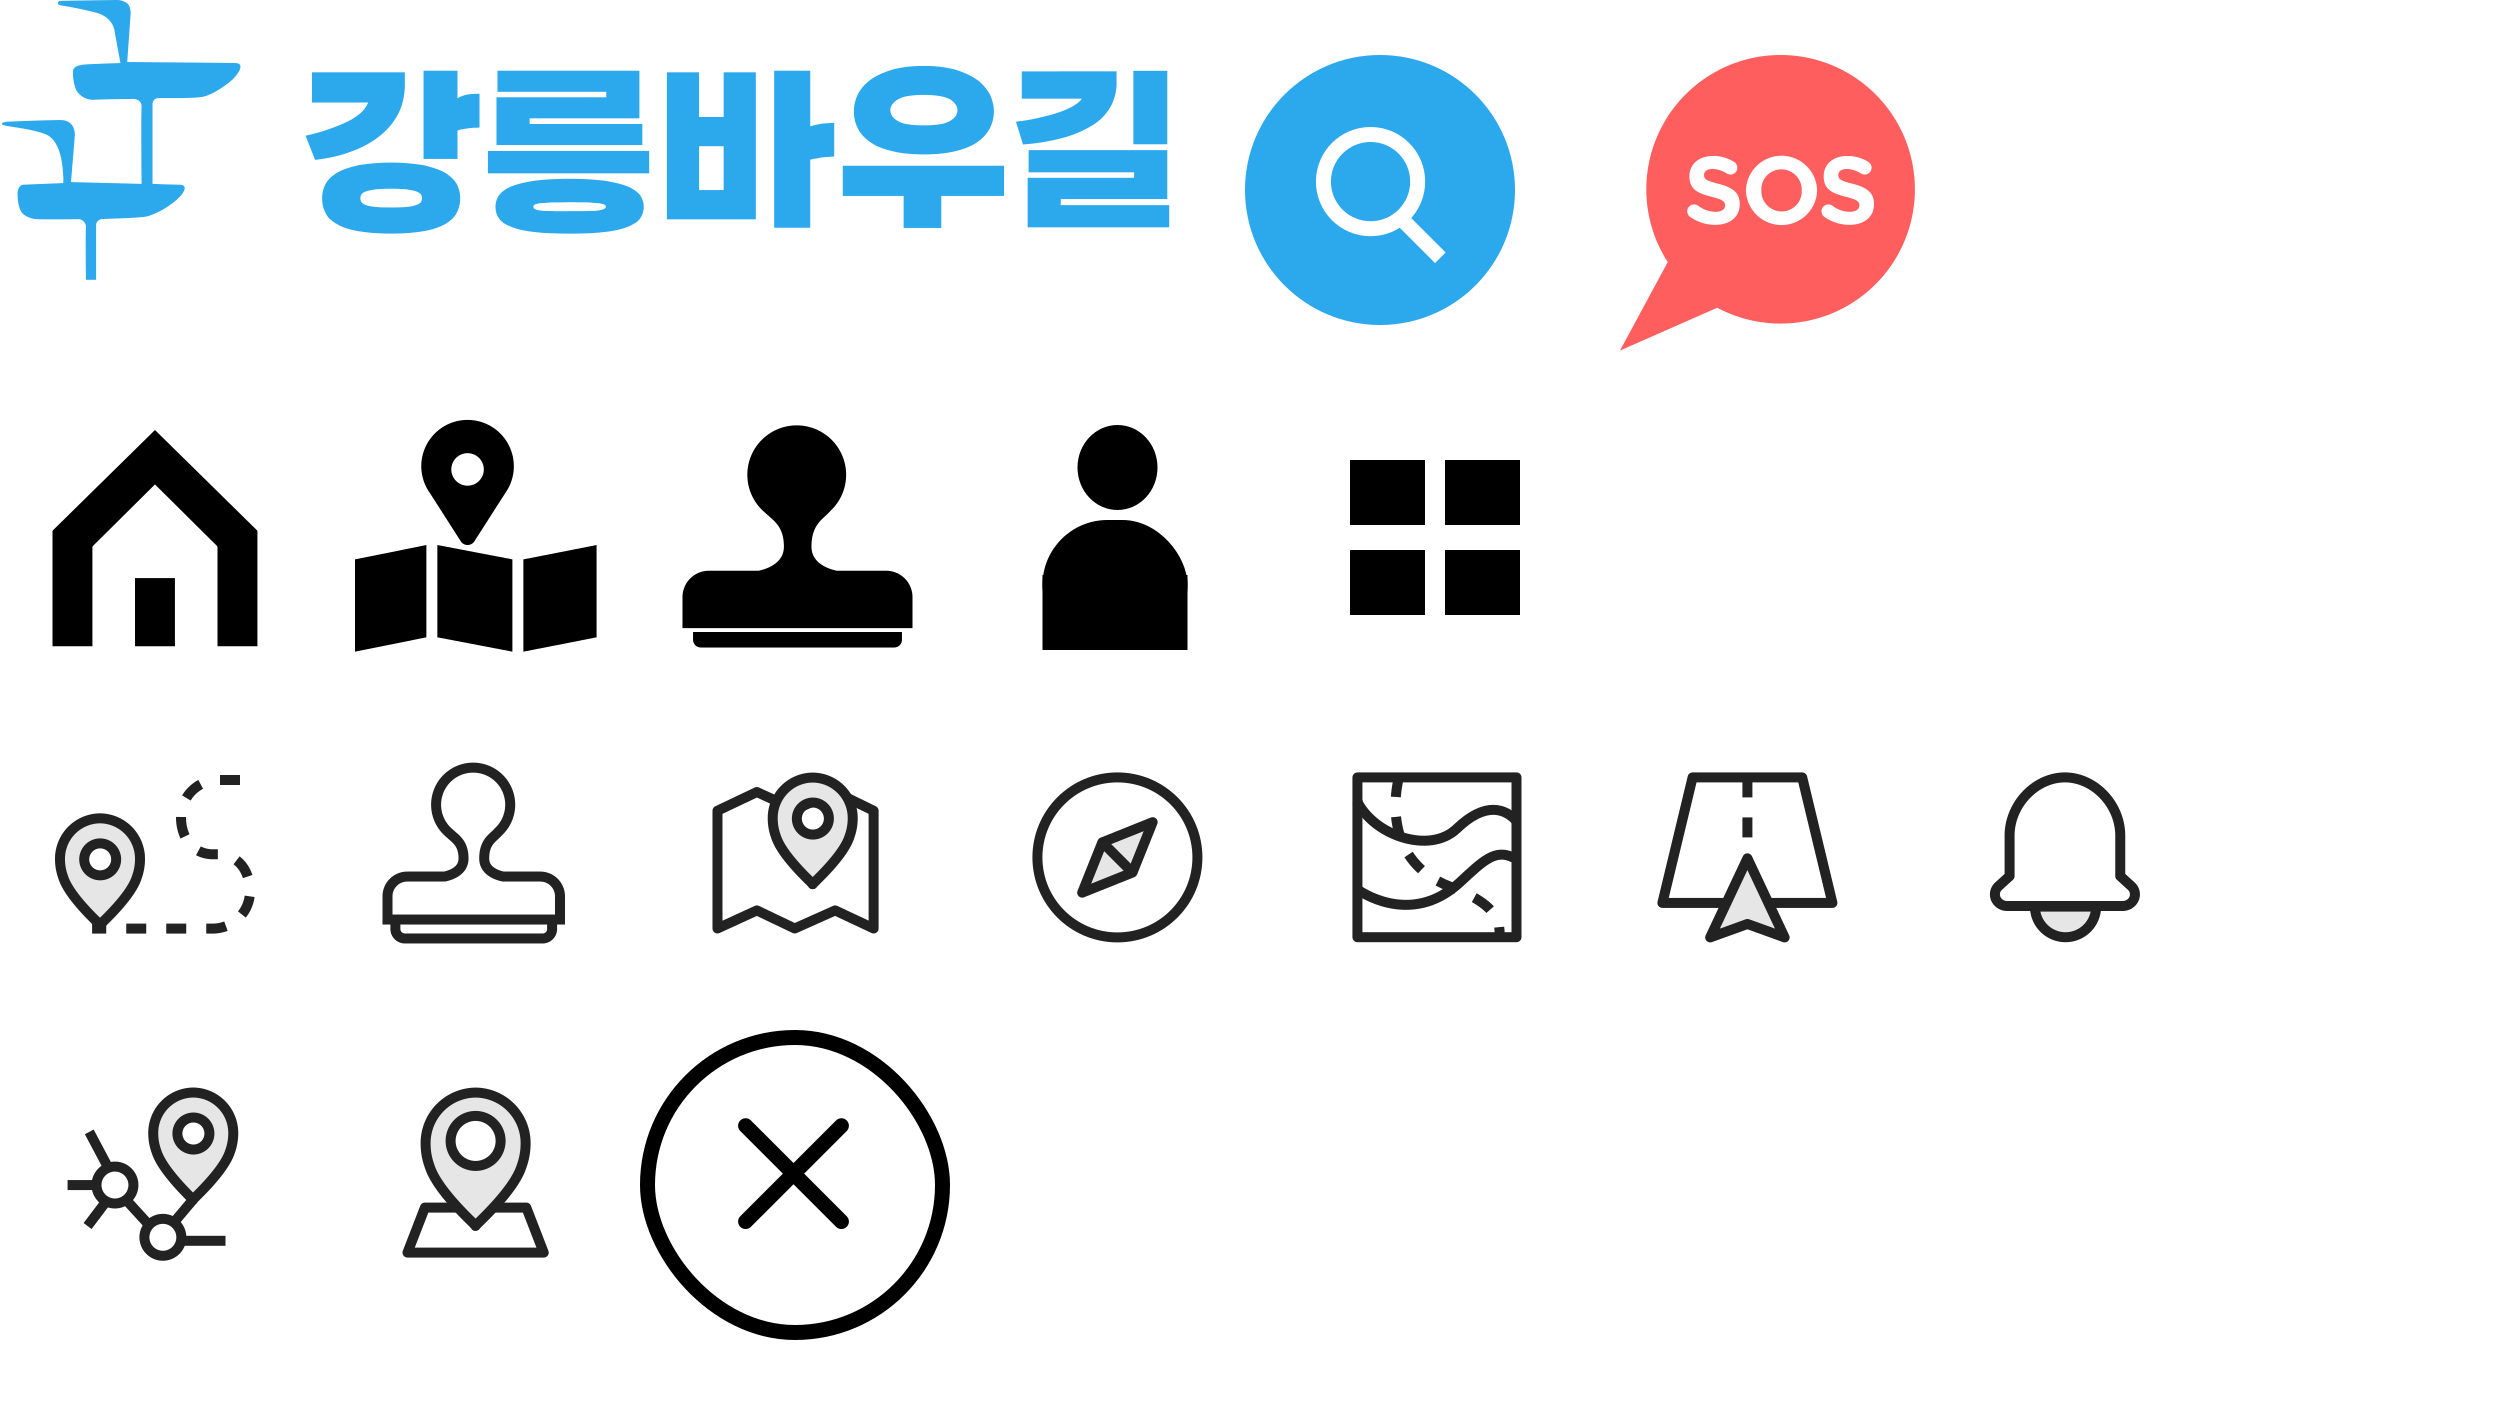 <svg xmlns="http://www.w3.org/2000/svg" xmlns:xlink="http://www.w3.org/1999/xlink" width="500" height="283" viewBox="0 0 500 283"><defs><clipPath id="a"><rect width="29.25" height="34" fill="none"/></clipPath><clipPath id="b"><rect width="34.135" height="34.644" fill="none"/></clipPath><clipPath id="c"><rect width="36" height="34" fill="none"/></clipPath><clipPath id="e"><rect width="33.814" height="33.955" fill="none"/></clipPath><clipPath id="f"><rect width="40" height="31.718" fill="none"/></clipPath><clipPath id="g"><rect width="33.226" height="32.182" fill="none"/></clipPath><clipPath id="h"><rect width="34" height="34" fill="none"/></clipPath><filter id="i" x="113" y="191" width="92" height="92" filterUnits="userSpaceOnUse"><feOffset dy="2" input="SourceAlpha"/><feGaussianBlur stdDeviation="5" result="j"/><feFlood flood-opacity="0.161"/><feComposite operator="in" in2="j"/><feComposite in="SourceGraphic"/></filter></defs><rect width="500" height="140" fill="none"/><g transform="translate(-2)"><g transform="translate(73 84)"><path d="M23.155,164.668a9.254,9.254,0,1,0-16.8,5.34l6.236,9.739a1.617,1.617,0,0,0,2.629,0l6.236-9.739a9.2,9.2,0,0,0,1.7-5.34Z" transform="translate(8.611 -155.414)"/><path d="M17.885,165.068a3.25,3.25,0,1,1-3.25-3.25A3.25,3.25,0,0,1,17.885,165.068Z" transform="translate(7.877 -155.183)" fill="#fff"/><path d="M0-1.8,14.275-4.667V13.788L0,16.659Z" transform="translate(0 29.674)"/><path d="M15.007-1.8,0-4.667V13.788l15.007,2.871Z" transform="translate(16.471 29.674)"/><path d="M0-1.8,14.64-4.667V13.788L0,16.659Z" transform="translate(33.674 29.674)"/></g><rect width="62" height="62" transform="translate(66 76)" fill="none"/></g><g transform="translate(10.5 86)"><path d="M7.321,23.955h0L0,20.146,20.492,0,40.983,20.146l-7.321,3.808L20.492,10.885,7.322,23.954Z"/><rect width="7.984" height="23.056" transform="translate(32.999 20.192)"/><rect width="7.984" height="13.628" transform="translate(16.5 29.621)"/><rect width="7.984" height="23.056" transform="translate(0 20.192)"/></g><rect width="62" height="62" transform="translate(0 76)" fill="none"/><g transform="translate(-5)"><g transform="translate(10728 1609)"><rect width="15" height="13" transform="translate(-10453 -1517)"/><rect width="15" height="13" transform="translate(-10453 -1499)"/><rect width="15" height="13" transform="translate(-10434 -1517)"/><rect width="15" height="13" transform="translate(-10434 -1499)"/></g><rect width="62" height="62" transform="translate(261 76)" fill="none"/></g><g transform="translate(-3)"><g transform="translate(210.847 84.961)"><ellipse cx="8" cy="8.5" rx="8" ry="8.5" transform="translate(7.653 0.039)"/><rect width="29" height="26" rx="13" transform="translate(0.653 19.039)"/><rect width="29" height="15" transform="translate(0.653 30.039)"/></g><rect width="62" height="62" transform="translate(195 76)" fill="none"/></g><g transform="translate(-377 -31)"><g transform="translate(625.807 42.018)"><circle cx="27" cy="27" r="27" transform="translate(0.194 -0.018)" fill="#2ca8ec"/><g transform="translate(14.378 14.378)"><g transform="translate(0 0)" fill="none" stroke="#fff" stroke-width="3"><circle cx="10.925" cy="10.925" r="10.925" stroke="none"/><circle cx="10.925" cy="10.925" r="9.425" fill="none"/></g><path d="M-86.5-280.667l8.5,8.5" transform="translate(102.888 298.332)" fill="none" stroke="#fff" stroke-width="3"/></g></g><rect width="76" height="76" transform="translate(615 31)" fill="none"/></g><g transform="translate(-219 -31)"><g transform="translate(543 42)"><path d="M32.123,163.427A26.86,26.86,0,0,0,9.549,204.838L0,222.539l19.453-8.57a26.858,26.858,0,1,0,12.67-50.541" transform="translate(0 -163.427)" fill="#ff5e5e"/><path d="M131.842,361.728a1.375,1.375,0,0,1-.555-1.109,1.355,1.355,0,0,1,1.377-1.358,1.417,1.417,0,0,1,.842.268,5.646,5.646,0,0,0,3.424,1.2c1.2,0,1.932-.478,1.932-1.262v-.038c0-.746-.459-1.128-2.7-1.7-2.7-.689-4.437-1.435-4.437-4.093V353.6c0-2.429,1.951-4.036,4.686-4.036a7.772,7.772,0,0,1,4.246,1.186,1.363,1.363,0,0,1-.727,2.525,1.414,1.414,0,0,1-.746-.21,5.571,5.571,0,0,0-2.812-.9c-1.129,0-1.721.517-1.721,1.167v.038c0,.88.574,1.167,2.888,1.76,2.716.708,4.246,1.683,4.246,4.017v.038c0,2.659-2.027,4.151-4.916,4.151a8.642,8.642,0,0,1-5.03-1.607" transform="translate(-117.841 -329.369)" fill="#fff"/><path d="M205.255,356.285v-.038a7.118,7.118,0,0,1,14.23-.038v.038a7.118,7.118,0,0,1-14.23.038m11.151,0v-.038a4.067,4.067,0,0,0-4.055-4.208,4,4,0,0,0-4.017,4.169v.038a4.068,4.068,0,0,0,4.055,4.208,4,4,0,0,0,4.017-4.17" transform="translate(-180.062 -329.167)" fill="#fff"/><path d="M300.935,361.728a1.375,1.375,0,0,1-.555-1.109,1.355,1.355,0,0,1,1.377-1.358,1.417,1.417,0,0,1,.842.268,5.646,5.646,0,0,0,3.424,1.2c1.2,0,1.932-.478,1.932-1.262v-.038c0-.746-.459-1.128-2.7-1.7-2.7-.689-4.437-1.435-4.437-4.093V353.6c0-2.429,1.951-4.036,4.686-4.036a7.773,7.773,0,0,1,4.246,1.186,1.363,1.363,0,0,1-.727,2.525,1.414,1.414,0,0,1-.746-.21,5.571,5.571,0,0,0-2.812-.9c-1.128,0-1.721.517-1.721,1.167v.038c0,.88.574,1.167,2.888,1.76,2.716.708,4.246,1.683,4.246,4.017v.038c0,2.659-2.027,4.151-4.916,4.151a8.642,8.642,0,0,1-5.03-1.607" transform="translate(-260.08 -329.369)" fill="#fff"/></g><rect width="76" height="76" transform="translate(535 31)" fill="none"/></g><g transform="translate(-2)"><path d="M3.659,44.5A1.549,1.549,0,0,1,2.11,42.946V41.4H43.89v1.549A1.549,1.549,0,0,1,42.341,44.5ZM0,40.621v-6.2A5.271,5.271,0,0,1,5.271,29.15h9.946c1.982-.435,5.062-1.625,5.062-4.828,0-4.19-2.246-5.311-3.7-6.728a9.881,9.881,0,1,1,13-.405c-1.384,1.64-3.782,2.553-3.782,7.133,0,3.2,3.08,4.394,5.062,4.828h9.873A5.272,5.272,0,0,1,46,34.42v6.2Z" transform="translate(138.5 85)"/><rect width="62" height="62" transform="translate(130 76)" fill="none"/></g><rect width="236" height="56" fill="none"/><g transform="translate(-133.744 -440.257)"><path d="M2486.12,4694.6c0,.6,1.355.239,7.736,1.875,3.589,1.037,3.629,3.988,3.629,3.988l1.116,6.062s-6.141.2-6.978.278-2.432.2-2.512,1.355a9.553,9.553,0,0,0,.6,3.67,3.887,3.887,0,0,0,3.749,2.034c2.352-.121,7.735-.16,7.735-.16s1.755,0,1.635,1.675,0,15.312,0,15.312l-14.116-.359.758-9.172s.358-3.229-2.872-3.229-10.447.319-10.567.319-1.355.118-1.077.559,5.264.637,8.654,1.953,3.47,7.417,3.549,8.334a6.66,6.66,0,0,1,0,1.436l-7.935.319s-1.276.04-1.2,2.073.519,3.27,1.2,3.868a4.775,4.775,0,0,0,2.791.958c1.077.081,8.414,0,8.414,0a1.664,1.664,0,0,1,1.276,1.915c-.12,1.674,0,10.208,0,10.208h2.034V4738.9a1.227,1.227,0,0,1,1.116-1.158c1.077-.121,7.138-.159,9.132-.559a16.187,16.187,0,0,0,6.819-4.267c1.037-1.4.838-2.073-.6-2.073s-5.184-.159-5.184-.159v-15.632s-.2-1.476,1.2-1.517,6.819.121,8.892-.279,5.424-2.791,6.46-4.026,1.675-2.672,0-2.711-21.614-.2-21.614-.2l.678-9.609s.08-1.516-.678-2.114a3.49,3.49,0,0,0-2.273-.679c-.677,0-10.926.16-10.926.16S2486.12,4694,2486.12,4694.6Z" transform="translate(-2340.772 -4253.656)" fill="#2ca8ec"/><path d="M20.709-31.278v3a15.228,15.228,0,0,1-.41,2.866,10.823,10.823,0,0,1-.955,2.516,13.419,13.419,0,0,1-1.56,2.32,14.445,14.445,0,0,1-2.067,2.009,18.459,18.459,0,0,1-2.574,1.716A20.334,20.334,0,0,1,10.1-15.483a23.418,23.418,0,0,1-3.51,1.073,37.765,37.765,0,0,1-3.822.644L.858-18.6a42.041,42.041,0,0,0,4.5-1.248,35.4,35.4,0,0,0,3.764-1.521,11.457,11.457,0,0,0,2.711-1.736,5.67,5.67,0,0,0,1.54-2.125H2.145v-6.045Zm14.937,4.29v6.747a1.8,1.8,0,0,0-.253.02,2.071,2.071,0,0,1-.292.02h-.585l-.7.078q-.351.039-.663.078-.2.039-.37.058a2.51,2.51,0,0,0-.332.059,2.631,2.631,0,0,1-.312.059,2.236,2.236,0,0,1-.273.02q-.234.078-.37.136t-.253.1v5.655H24.453V-31.59h6.786v5.5a4.418,4.418,0,0,1,.7-.351q.39-.156.9-.312a8.649,8.649,0,0,1,1.209-.175Q34.749-26.988,35.646-26.988ZM17.979-4.251q.936,0,1.7-.019t1.385-.1A7.705,7.705,0,0,0,22.113-4.5a7.364,7.364,0,0,0,.819-.215,3.144,3.144,0,0,0,.585-.253,1.389,1.389,0,0,0,.39-.332,1.087,1.087,0,0,0,.175-.37,1.7,1.7,0,0,0,.059-.449,1.351,1.351,0,0,0-.059-.39,1.72,1.72,0,0,0-.175-.39,2.556,2.556,0,0,0-.39-.312,2.456,2.456,0,0,0-.585-.273,5.436,5.436,0,0,0-.819-.2q-.468-.078-1.053-.195-.624-.039-1.385-.078T17.979-8Q17-8,16.224-7.956t-1.365.078q-.624.117-1.092.195a4.248,4.248,0,0,0-.78.2,2.456,2.456,0,0,0-.585.273,1.416,1.416,0,0,0-.351.312,1.72,1.72,0,0,0-.175.39,1.351,1.351,0,0,0-.059.39,1.7,1.7,0,0,0,.059.449,1.087,1.087,0,0,0,.175.37.962.962,0,0,0,.351.332,3.144,3.144,0,0,0,.585.253,5.4,5.4,0,0,0,.78.215,7.8,7.8,0,0,0,1.092.136,12.907,12.907,0,0,0,1.365.1Q17-4.251,17.979-4.251Zm0,5.226q-2.028,0-3.7-.137T11.31.468a15.529,15.529,0,0,1-2.437-.6A8.76,8.76,0,0,1,7.059-.975,6.935,6.935,0,0,1,5.674-1.989a3.468,3.468,0,0,1-.838-1.248,4.794,4.794,0,0,1-.507-1.346,7.279,7.279,0,0,1-.156-1.54,6.454,6.454,0,0,1,.156-1.4,5.422,5.422,0,0,1,.507-1.365,4.6,4.6,0,0,1,.877-1.189A7.62,7.62,0,0,1,7.1-11.154a10.044,10.044,0,0,1,1.833-.839,22.323,22.323,0,0,1,2.418-.683q1.287-.234,2.964-.39t3.666-.156q1.95,0,3.588.156t3,.39q1.287.312,2.359.683a11.156,11.156,0,0,1,1.892.839,9.062,9.062,0,0,1,1.365,1.073,5.227,5.227,0,0,1,.936,1.189,7.433,7.433,0,0,1,.487,1.365,5.77,5.77,0,0,1,.176,1.4,6.5,6.5,0,0,1-.176,1.54,6.357,6.357,0,0,1-.487,1.346,4.553,4.553,0,0,1-.917,1.248A7.43,7.43,0,0,1,28.86-.975a11.4,11.4,0,0,1-1.872.839,15.315,15.315,0,0,1-2.34.6Q23.283.7,21.626.839T17.979.975Zm51.6-12.051H37.323v-4.485H69.576ZM53.664.975Q51.441.975,49.647.9t-3.2-.273A20.289,20.289,0,0,1,43.836.2a12.341,12.341,0,0,1-1.95-.624A7.117,7.117,0,0,1,40.4-1.19a2.97,2.97,0,0,1-.9-.956A3.067,3.067,0,0,1,39-3.178a4.607,4.607,0,0,1-.156-1.229A4.1,4.1,0,0,1,39-5.538a4.115,4.115,0,0,1,.507-1.092,3.947,3.947,0,0,1,.9-.917,7.413,7.413,0,0,1,1.443-.838,13.707,13.707,0,0,1,1.95-.644q1.131-.292,2.613-.526,1.4-.2,3.218-.312t4.036-.117q2.145,0,3.958.117t3.3.312q1.4.234,2.535.526a15.607,15.607,0,0,1,1.989.644,8.57,8.57,0,0,1,1.424.838,4.629,4.629,0,0,1,.955.917,5.75,5.75,0,0,1,.488,1.092,3.674,3.674,0,0,1,.175,1.131,4.126,4.126,0,0,1-.175,1.229,3.976,3.976,0,0,1-.488,1.033,3.261,3.261,0,0,1-.975.956A9.324,9.324,0,0,1,65.4-.429,13.89,13.89,0,0,1,63.414.2a20.512,20.512,0,0,1-2.535.429Q59.4.819,57.6.9T53.664.975Zm0-4.485h2.008q.916,0,1.618-.039.7,0,1.248-.02a6.86,6.86,0,0,0,.975-.1,3.819,3.819,0,0,0,.624-.117,1.95,1.95,0,0,0,.468-.2.48.48,0,0,0,.215-.156.414.414,0,0,0,.1-.273.336.336,0,0,0-.078-.215,2.659,2.659,0,0,0-.2-.214q-.2-.039-.468-.117t-.663-.156q-.234,0-.468-.019t-.507-.019q-.273-.039-.565-.059t-.644-.058H55.653q-.429,0-.936-.02T53.664-5.3q-.585,0-1.092.019t-.975.02H50q-.39.039-.7.058t-.585.059q-.312,0-.546.019t-.39.019q-.429.078-.7.156t-.39.117a.826.826,0,0,0-.215.214.409.409,0,0,0-.058.215.6.6,0,0,0,.058.273.334.334,0,0,0,.254.156.893.893,0,0,0,.37.2,3.479,3.479,0,0,0,.683.117,6.031,6.031,0,0,0,.955.1q.566.02,1.268.02.7.039,1.6.039ZM39.039-26.286H61v-1.092H39.234V-31.59H67.626v9.516H45.669v1.131H68.211v4.212H39.039Zm45.435-4.992h6.435V-1.872H73.125V-31.278H79.56v8.931h4.914ZM79.56-16.5v8.775h4.914V-16.5Zm27.027-4.68v6.747q-.234,0-.507.019t-.585.058a5.026,5.026,0,0,0-.624.039,5.351,5.351,0,0,1-.663.039q-.663.117-1.267.234t-1.151.234V-.2H94.575v-31.4h7.215v11.115q.546-.156,1.151-.292t1.306-.253a5.839,5.839,0,0,0,.683-.039,5.211,5.211,0,0,1,.6-.039q.312-.039.566-.059T106.587-21.177Zm17.94,6.318a33.827,33.827,0,0,1-3.588-.175,18.778,18.778,0,0,1-2.925-.527,14.37,14.37,0,0,1-2.457-.78,8.963,8.963,0,0,1-1.911-1.092,8.452,8.452,0,0,1-1.424-1.267,5.551,5.551,0,0,1-.956-1.5,6.022,6.022,0,0,1-.565-1.58,8.451,8.451,0,0,1-.175-1.736,7.621,7.621,0,0,1,.175-1.6,7.427,7.427,0,0,1,.565-1.638,6.484,6.484,0,0,1,.956-1.5,10.311,10.311,0,0,1,1.424-1.384,11.1,11.1,0,0,1,1.911-1.151,18.3,18.3,0,0,1,2.457-.955,18.345,18.345,0,0,1,2.925-.6,27.737,27.737,0,0,1,3.588-.215,27.076,27.076,0,0,1,3.51.215,20.766,20.766,0,0,1,3,.6,20.149,20.149,0,0,1,2.379.955,12.645,12.645,0,0,1,1.95,1.151,9.455,9.455,0,0,1,1.4,1.384,10.15,10.15,0,0,1,1.014,1.5,10.089,10.089,0,0,1,.546,1.638,6.892,6.892,0,0,1,.195,1.6,7.638,7.638,0,0,1-.195,1.736,7.811,7.811,0,0,1-.546,1.58,8.005,8.005,0,0,1-1.014,1.5,7.828,7.828,0,0,1-1.4,1.267,10,10,0,0,1-1.95,1.092,15.012,15.012,0,0,1-2.379.78,21.12,21.12,0,0,1-3,.527A33.019,33.019,0,0,1,124.527-14.859Zm0-5.811a20.011,20.011,0,0,0,3.178-.215,5.952,5.952,0,0,0,2.086-.682,3.54,3.54,0,0,0,1.073-.955,2.017,2.017,0,0,0,.37-1.19,1.988,1.988,0,0,0-.37-1.131,3.85,3.85,0,0,0-1.073-1.014,6.914,6.914,0,0,0-2.086-.663,18.375,18.375,0,0,0-3.178-.234,18.929,18.929,0,0,0-3.257.234,5.366,5.366,0,0,0-2.008.7,3.58,3.58,0,0,0-1.092.995,1.971,1.971,0,0,0-.351,1.111,2.1,2.1,0,0,0,.351,1.19,3.21,3.21,0,0,0,1.092.955,5.165,5.165,0,0,0,2.008.682A20.615,20.615,0,0,0,124.527-20.67ZM120.471-.156v-6.4H108.3V-12.6h32.253v6.045H128v6.4Zm42.588-31.317v2.613a9.879,9.879,0,0,1-1.365,4.758,10.455,10.455,0,0,1-3.627,3.51,22.336,22.336,0,0,1-5.869,2.457,42.546,42.546,0,0,1-7.859,1.287l-1.4-4.563q1.17-.117,2.32-.312t2.281-.468q1.053-.234,2.028-.488t1.872-.566q.819-.273,1.56-.6t1.365-.682a8.552,8.552,0,0,0,1.014-.7,4.194,4.194,0,0,0,.741-.78H144.1v-5.46Zm3.354,14.586v-14.7H173.2v14.7Zm-21.138,6.708h21.294v-1.092h-21.1v-4.446H173.2v9.789H151.9v1.209h21.684V-.273H145.275Z" transform="translate(194 486)" fill="#2ca8ec"/></g><g transform="translate(-197 -918)"><g transform="translate(277.496 1135.517)" clip-path="url(#a)"><path d="M14.625,27.643c.064.041.058.023,0-.041-.059.064-.065.083,0,.041" fill="#e6e6e6"/><path d="M14.625,27.643c.064.041.058.023,0-.041C14.566,27.666,14.56,27.685,14.625,27.643Z" fill="none" stroke="#222" stroke-linejoin="round" stroke-width="2"/><path d="M14.625,1a10.1,10.1,0,0,0-10,10.2,13.141,13.141,0,0,0,.8,4.527C6.909,20.509,14,26.916,14.625,27.6c.623-.688,7.707-7.088,9.191-11.855a13.153,13.153,0,0,0,.809-4.551,10.1,10.1,0,0,0-10-10.2m0,14.669a5,5,0,1,1,5-5,5,5,0,0,1-5,5" fill="#e6e6e6"/><path d="M14.625,1a10.1,10.1,0,0,0-10,10.2,13.141,13.141,0,0,0,.8,4.527C6.909,20.509,14,26.916,14.625,27.6c.623-.688,7.707-7.088,9.191-11.855a13.153,13.153,0,0,0,.809-4.551A10.1,10.1,0,0,0,14.625,1Zm0,14.669a5,5,0,1,1,5-5,5,5,0,0,1-5,5Z" fill="none" stroke="#222" stroke-linejoin="round" stroke-width="2"/><path d="M18.385,24h6.377l3.488,9H1l3.488-9h6.6" fill="none" stroke="#222" stroke-linejoin="round" stroke-width="2"/></g><path d="M0,0H62V62H0Z" transform="translate(261 1122)" fill="none"/></g><g transform="translate(-261 -794)"><g transform="translate(274.515 1011.506)"><g clip-path="url(#b)"><path d="M25.136,1a8.079,8.079,0,0,0-8,8.157,10.489,10.489,0,0,0,.641,3.622c1.195,3.857,6.877,9.138,7.292,9.642.433-.5,6.223-5.781,7.42-9.623a10.524,10.524,0,0,0,.647-3.641,8.08,8.08,0,0,0-8-8.157m.031,11.4a3.2,3.2,0,1,1,3.2-3.2,3.2,3.2,0,0,1-3.2,3.2" fill="#e6e6e6"/><path d="M25.136,1a8.079,8.079,0,0,0-8,8.157,10.489,10.489,0,0,0,.641,3.622c1.195,3.857,6.877,9.138,7.292,9.642.433-.5,6.223-5.781,7.42-9.623a10.524,10.524,0,0,0,.647-3.641,8.08,8.08,0,0,0-8-8.157Zm.031,11.4a3.2,3.2,0,1,1,3.2-3.2,3.2,3.2,0,0,1-3.2,3.2Z" fill="none" stroke="#222" stroke-linejoin="round" stroke-width="2"/><path d="M25.068,22.454c.047.03.036.01,0-.033-.037.043-.049.064,0,.033" fill="#e6e6e6"/><path d="M25.068,22.454c.047.03.036.01,0-.033C25.032,22.464,25.02,22.485,25.068,22.454Z" fill="none" stroke="#222" stroke-linejoin="round" stroke-width="2"/><line x2="8.647" transform="translate(22.937 30.657)" fill="none" stroke="#222" stroke-linejoin="round" stroke-width="2"/><line x2="4.27" y2="4.661" transform="translate(11.833 22.62)" fill="none" stroke="#222" stroke-linejoin="round" stroke-width="2"/><line x2="5.417" transform="translate(0 19.507)" fill="none" stroke="#222" stroke-linejoin="round" stroke-width="2"/><line x1="3.583" y2="4.75" transform="translate(4 22.954)" fill="none" stroke="#222" stroke-linejoin="round" stroke-width="2"/><line x2="3.583" y2="6.75" transform="translate(4.333 8.87)" fill="none" stroke="#222" stroke-linejoin="round" stroke-width="2"/><path d="M13.168,19.5a3.691,3.691,0,1,1-3.69-3.69,3.691,3.691,0,0,1,3.69,3.69Z" fill="none" stroke="#222" stroke-linejoin="round" stroke-width="2"/><path d="M22.75,29.954a3.69,3.69,0,1,1-3.69-3.69,3.69,3.69,0,0,1,3.69,3.69Z" fill="none" stroke="#222" stroke-linejoin="round" stroke-width="2"/><line y1="4.411" x2="3.715" transform="translate(21.353 22.454)" fill="none" stroke="#222" stroke-linejoin="round" stroke-width="2"/></g></g><rect width="62" height="62" transform="translate(261 998)" fill="none"/></g><g transform="translate(121 -734)"><g transform="translate(277.485 888.483)"><path d="M3.431,26.715a2.469,2.469,0,0,1-2.113-1.176,2.227,2.227,0,0,1,.409-2.794l2.207-2.006V12.631C3.934,6.435,9.1,1,15,1S26.066,6.435,26.066,12.631v8.108l2.207,2.006a2.227,2.227,0,0,1,.409,2.794,2.469,2.469,0,0,1-2.113,1.176Z" transform="translate(-0.5)" fill="none" stroke="#222" stroke-linejoin="round" stroke-width="2"/><path d="M21.12,26.84a6.12,6.12,0,0,1-12.24,0Z" transform="translate(-0.88)" fill="#e6e6e6"/><path d="M21.12,26.84a6.12,6.12,0,0,1-12.24,0Z" transform="translate(-0.38)" fill="none" stroke="#222" stroke-linejoin="round" stroke-width="2"/><rect width="30" height="34" fill="none"/></g><rect width="62" height="62" transform="translate(261 874)" fill="none"/></g><g transform="translate(57 -610)"><g transform="translate(274.481 764.483)"><g clip-path="url(#c)"><path d="M35,26.1H1L7.038,1H28.962Z" fill="none" stroke="#222" stroke-linejoin="round" stroke-width="2"/><line y2="13.997" transform="translate(18 1)" fill="none" stroke="#222" stroke-linejoin="round" stroke-width="2" stroke-dasharray="4 4"/></g><path d="M18,30.313,10.556,33,18,17.184,25.444,33Z" fill="#e6e6e6"/><g clip-path="url(#c)"><path d="M18,30.313,10.556,33,18,17.184,25.444,33Z" fill="none" stroke="#222" stroke-linejoin="round" stroke-width="2"/></g></g><rect width="62" height="62" transform="translate(261 750)" fill="none"/></g><g transform="translate(-5 -486)"><g transform="translate(275.486 640.484)"><g clip-path="url(#e)"><path d="M1,23.406s10.5,7.811,20.5-1.435c4.66-4.307,7.083-6.8,10.811-4.869" fill="none" stroke="#222" stroke-linejoin="round" stroke-width="2"/><path d="M9.311.955S4.636,17.191,19.532,22.849c5.681,2.158,10.391,4.9,9.861,9.808" fill="none" stroke="#222" stroke-linejoin="round" stroke-width="2" stroke-dasharray="4 4"/><rect width="31.814" height="31.955" transform="translate(1 1)" fill="none" stroke="#222" stroke-linejoin="round" stroke-width="2"/><path d="M.938,5.743c3.335,6.886,14.517,10.706,19.946,5.492,5.654-5.43,9.693-4.119,12.054-1.373" fill="none" stroke="#222" stroke-linejoin="round" stroke-width="2"/></g></g><rect width="62" height="62" transform="translate(261 626)" fill="none"/></g><g transform="translate(-261 10)"><g transform="translate(272 145)"><g clip-path="url(#f)"><path d="M9,29.981c.047.03.036.011,0-.03-.036.041-.048.061,0,.03" fill="#e6e6e6"/><path d="M9,29.981c.047.03.036.011,0-.03C8.964,29.992,8.952,30.012,9,29.981Z" fill="none" stroke="#222" stroke-linejoin="round" stroke-width="2"/><path d="M9,8.666a8.079,8.079,0,0,0-8,8.157,10.493,10.493,0,0,0,.641,3.622C2.836,24.3,8.575,29.465,9,29.95c.425-.485,6.157-5.644,7.354-9.486A10.524,10.524,0,0,0,17,16.823,8.08,8.08,0,0,0,9,8.666m.031,11.4a3.2,3.2,0,1,1,3.2-3.2,3.2,3.2,0,0,1-3.2,3.2" fill="#e6e6e6"/><path d="M9,8.666a8.079,8.079,0,0,0-8,8.157,10.493,10.493,0,0,0,.641,3.622C2.836,24.3,8.575,29.465,9,29.95c.425-.485,6.157-5.644,7.354-9.486A10.524,10.524,0,0,0,17,16.823,8.08,8.08,0,0,0,9,8.666Zm.031,11.4a3.193,3.193,0,1,1,2.264-.935,3.2,3.2,0,0,1-2.264.935Z" fill="none" stroke="#222" stroke-linejoin="round" stroke-width="2"/><path d="M37,1H32.635A7.452,7.452,0,0,0,25.2,8.429c0,4.087,2.344,7.43,6.43,7.43h.935c4.087,0,6.43,3.343,6.43,7.429a7.451,7.451,0,0,1-7.43,7.43H7.42" fill="none" stroke="#222" stroke-linejoin="round" stroke-width="2" stroke-dasharray="4 4"/></g></g><rect width="62" height="62" transform="translate(261 130)" fill="none"/></g><g transform="translate(-133 -238)"><g transform="translate(275.496 392.513)"><g clip-path="url(#g)"><path d="M16.441,7.376l8.086-3.484,7.7,3.742V31.183l-7.7-3.613-8.086,3.613L8.871,27.57,1,31.183V7.634L8.871,3.892Z" fill="none" stroke="#222" stroke-linejoin="round" stroke-width="2"/><path d="M20.048,22.315c.047.03.036.011,0-.03-.036.041-.048.061,0,.03" fill="#e6e6e6"/><path d="M20.048,22.315c.047.03.036.011,0-.03C20.012,22.326,20,22.346,20.048,22.315Z" fill="none" stroke="#222" stroke-linejoin="round" stroke-width="2"/><path d="M20.049,1a8.079,8.079,0,0,0-8,8.157,10.493,10.493,0,0,0,.641,3.622c1.2,3.856,6.934,9.02,7.358,9.505C20.473,21.8,26.2,16.64,27.4,12.8a10.524,10.524,0,0,0,.647-3.641,8.08,8.08,0,0,0-8-8.157m.031,11.4a3.2,3.2,0,1,1,3.2-3.2,3.2,3.2,0,0,1-3.2,3.2" fill="#e6e6e6"/><path d="M20.049,1a8.079,8.079,0,0,0-8,8.157,10.493,10.493,0,0,0,.641,3.622c1.2,3.856,6.934,9.02,7.358,9.505C20.473,21.8,26.2,16.64,27.4,12.8a10.524,10.524,0,0,0,.647-3.641A8.08,8.08,0,0,0,20.049,1Zm.031,11.4a3.2,3.2,0,1,1,3.2-3.2A3.2,3.2,0,0,1,20.08,12.4Z" fill="none" stroke="#222" stroke-linejoin="round" stroke-width="2"/></g></g><rect width="62" height="62" transform="translate(261 378)" fill="none"/></g><g transform="translate(-197 -114)"><path d="M3.478,34.192a1.9,1.9,0,0,1-1.9-1.9V30.4H32.918v1.9a1.9,1.9,0,0,1-1.9,1.9ZM0,30.4V25.759a3.946,3.946,0,0,1,3.946-3.946h7.47c1.486-.326,3.79-1.217,3.79-3.613,0-3.129-1.678-3.972-2.77-5.029a7.41,7.41,0,1,1,9.739-.305c-1.038,1.225-2.833,1.911-2.833,5.334,0,2.4,2.307,3.287,3.79,3.613h7.414A3.946,3.946,0,0,1,34.5,25.759V30.4Z" transform="translate(274.5 267.5)" fill="none" stroke="#222" stroke-width="2"/><rect width="62" height="62" transform="translate(261 254)" fill="none"/></g><g transform="translate(-69 -362)"><g transform="translate(275.483 516.483)"><g clip-path="url(#h)"><circle cx="16" cy="16" r="16" transform="translate(1 1)" fill="none" stroke="#222" stroke-linejoin="round" stroke-width="2"/><path d="M20.017,20.017,9.953,24.047l4.03-10.064,10.064-4.03Z" fill="#e6e6e6"/><path d="M20.017,20.017,9.953,24.047l4.03-10.064,10.064-4.03Z" fill="none" stroke="#222" stroke-linejoin="round" stroke-width="2"/><line x2="6.034" y2="6.034" transform="translate(13.983 13.983)" fill="none" stroke="#222" stroke-linejoin="round" stroke-width="2"/></g></g><rect width="62" height="62" transform="translate(261 502)" fill="none"/></g><g transform="translate(-12338 -4234)"><g transform="matrix(1, 0, 0, 1, 12338, 4234)" filter="url(#i)"><g transform="translate(128 204)" fill="#fff" stroke="#000" stroke-width="3"><rect width="62" height="62" rx="31" stroke="none"/><rect x="1.5" y="1.5" width="59" height="59" rx="29.5" fill="none"/></g></g><g transform="translate(12496.699 4449.566) rotate(45)"><line x2="27.098" transform="translate(0 13.549)" fill="none" stroke="#000" stroke-linecap="round" stroke-width="3"/><line y2="27.098" transform="translate(13.549 0)" fill="none" stroke="#000" stroke-linecap="round" stroke-width="3"/></g></g></svg>